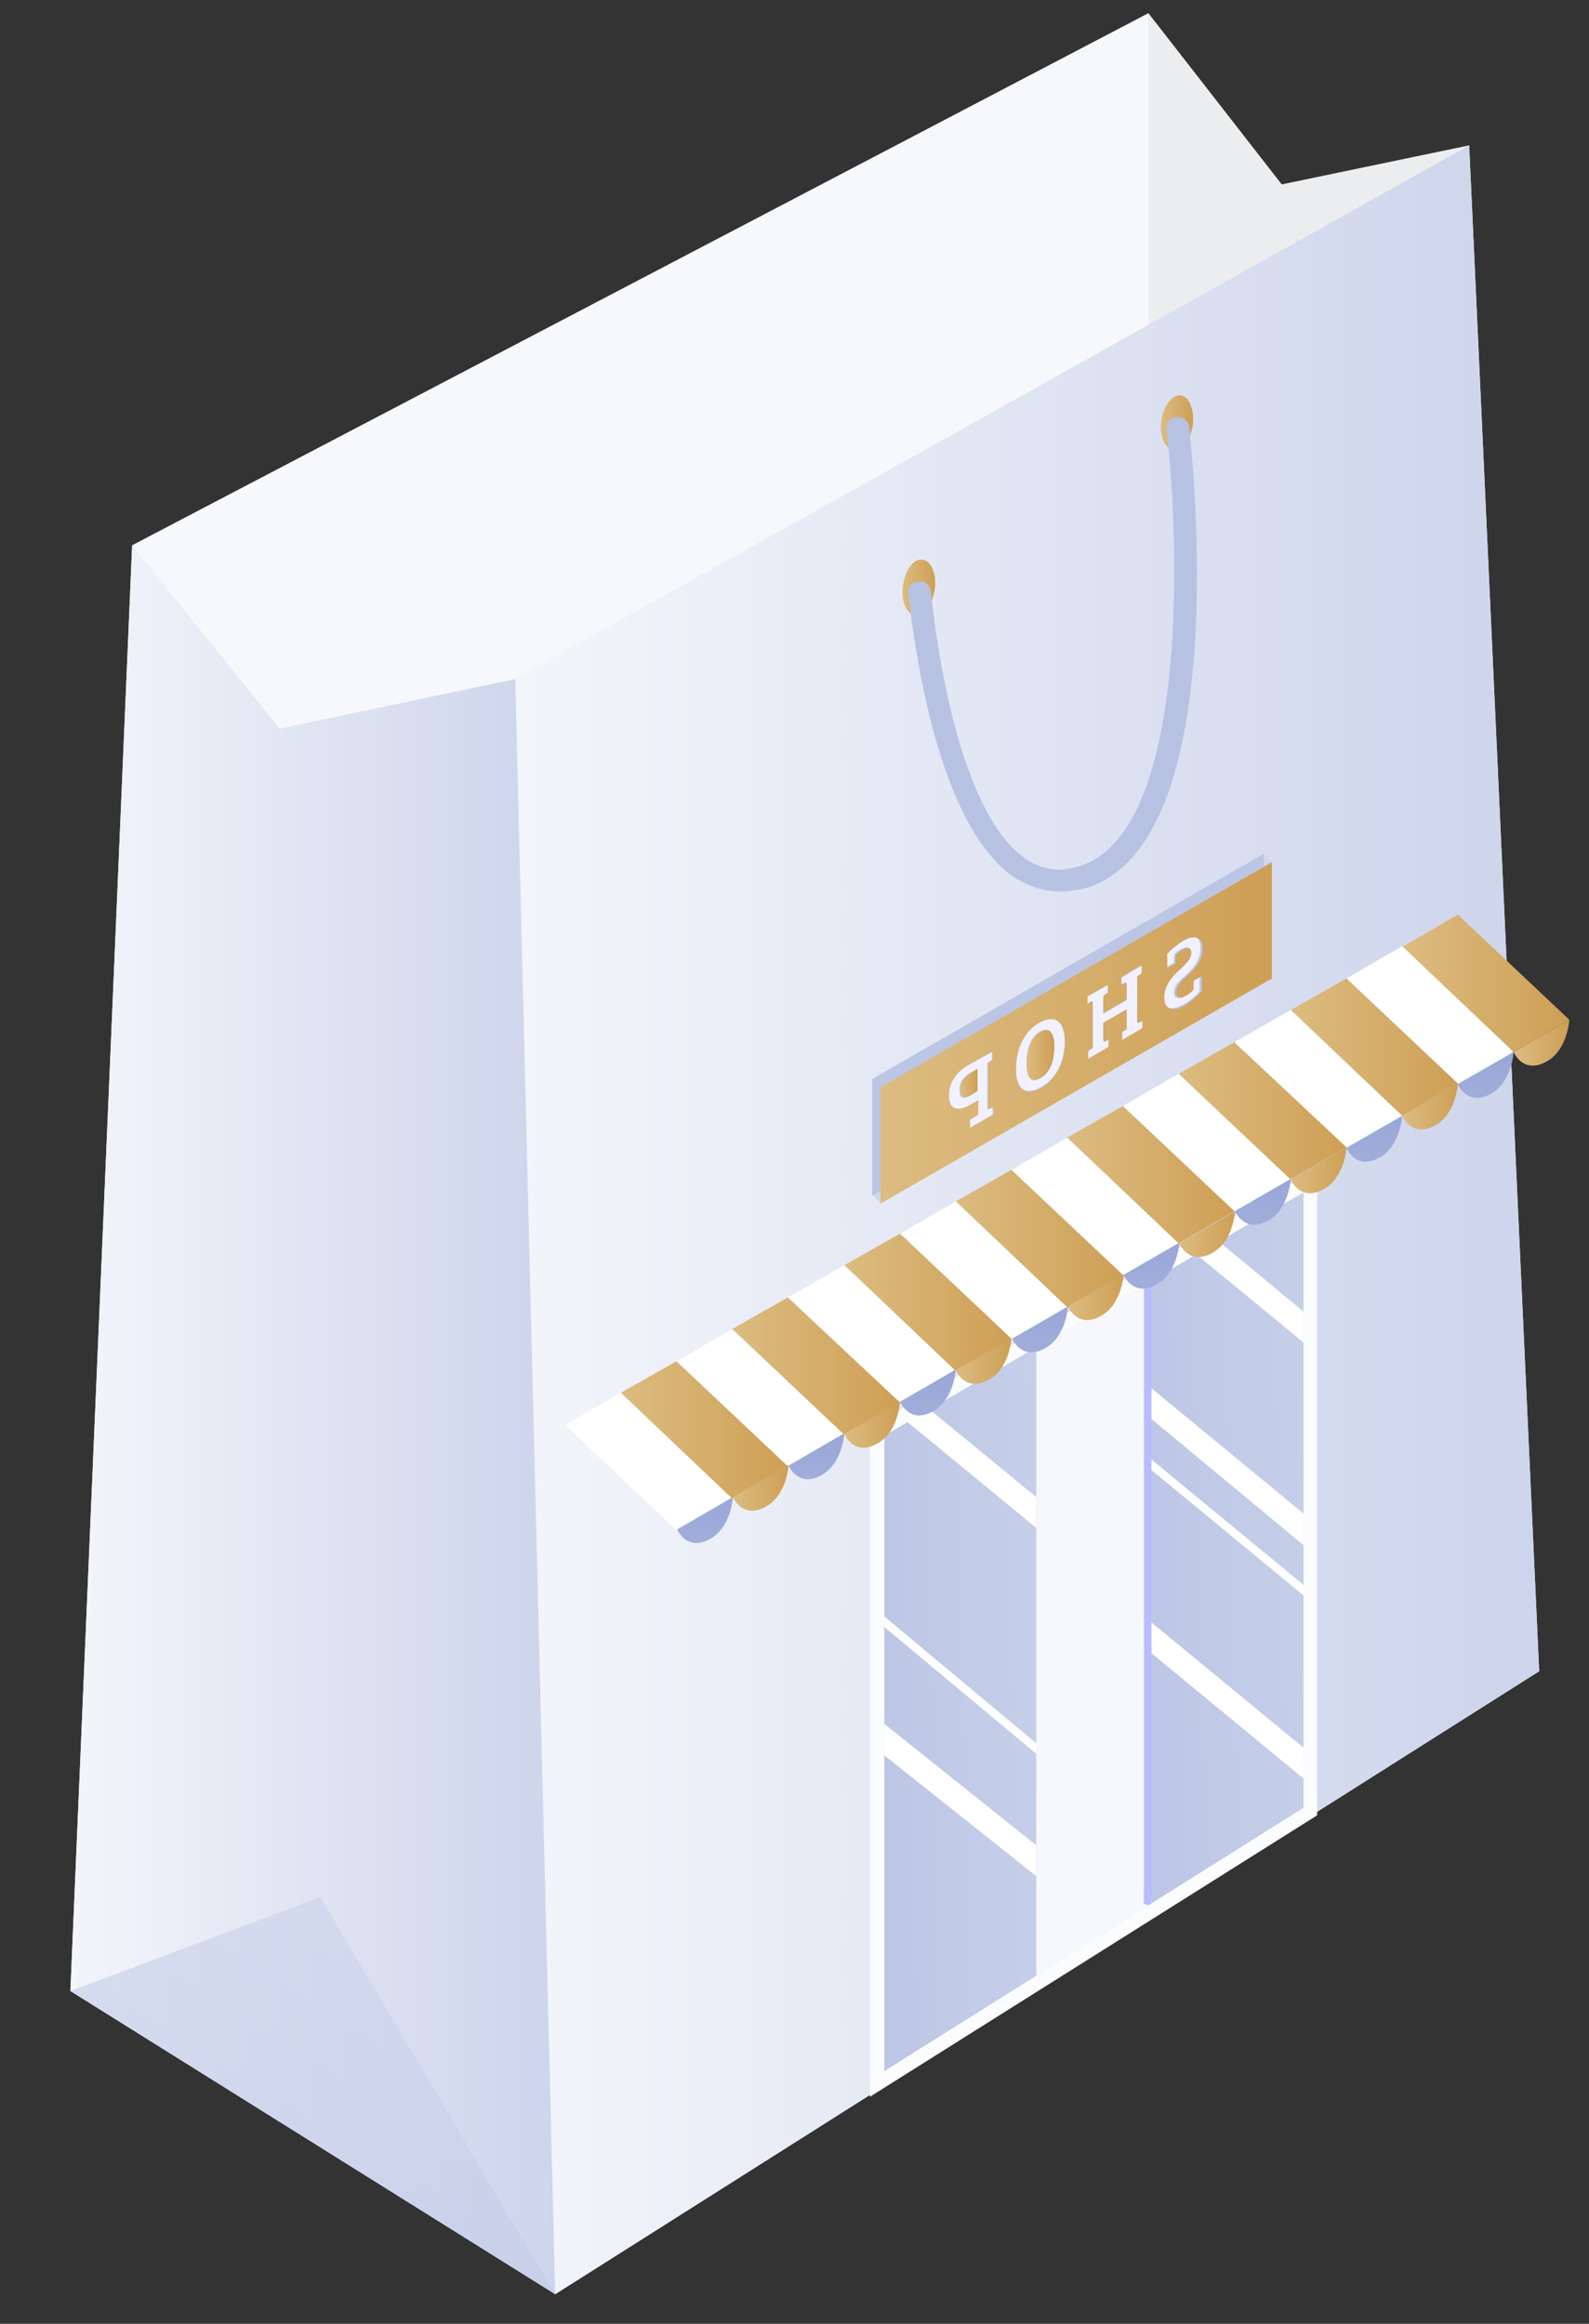 <svg width="67" height="98" viewBox="0 0 67 98" fill="none" xmlns="http://www.w3.org/2000/svg">
<rect x="0" y="0" width="67" height="98" fill="#333333" stroke="none"/>
<path d="M5.571 23L2.968 83.963L23.411 96.75L64.9 70.479L61.948 6.13L54.044 7.776L48.425 0.559L5.571 23Z" fill="#ECEDEE"/>
<path d="M5.571 23L11.793 30.724L21.729 28.635L23.411 96.75L2.968 83.963L5.571 23Z" fill="url(#paint0_linear)"/>
<path d="M21.729 28.635L61.948 6.13L64.9 70.479L23.411 96.75L21.729 28.635Z" fill="url(#paint1_linear)"/>
<path d="M39.41 24.868C39.314 25.501 38.965 26.008 38.584 25.944C38.203 25.881 37.981 25.343 38.076 24.678C38.172 24.045 38.521 23.539 38.902 23.602C39.283 23.665 39.505 24.235 39.41 24.868Z" fill="url(#paint2_linear)"/>
<path d="M50.298 17.904C50.203 18.537 49.853 19.012 49.472 18.981C49.123 18.917 48.869 18.379 48.965 17.746C49.06 17.113 49.409 16.638 49.79 16.67C50.139 16.733 50.361 17.271 50.298 17.904Z" fill="url(#paint3_linear)"/>
<path opacity="0.6" d="M2.968 83.963L13.507 80.006L23.411 96.75L2.968 83.963Z" fill="url(#paint4_linear)"/>
<path d="M44.711 37.592C44.044 37.592 43.409 37.402 42.806 37.022C39.505 34.87 38.521 27.052 38.299 25.026C38.267 24.773 38.457 24.52 38.743 24.52C38.997 24.488 39.219 24.678 39.251 24.931C39.441 26.862 40.394 34.364 43.314 36.263C44.012 36.706 44.774 36.801 45.631 36.484C50.075 34.933 49.758 23.095 49.187 18.094C49.155 17.841 49.345 17.62 49.599 17.588C49.853 17.556 50.107 17.746 50.139 17.999C50.456 20.88 51.694 35.377 45.949 37.402C45.536 37.529 45.123 37.592 44.711 37.592Z" fill="#B7C2E3"/>
<path d="M48.425 0.559V13.695L21.728 28.635L11.793 30.724L5.571 23L48.425 0.559Z" fill="#F6F8FB"/>
<path d="M54.964 76.24V50.285L37.283 60.541V87.35L54.964 76.24Z" fill="#F6F8FB"/>
<path d="M54.679 76.24V50.285L48.235 54.02V80.291L54.679 76.24Z" fill="#B8BCFF"/>
<path d="M48.234 80.292L48.552 80.386V53.894H48.234L48.393 54.653L48.234 80.292Z" fill="#B8BCFF"/>
<path d="M54.964 76.24V50.285L48.552 54.02V80.291L54.964 76.24Z" fill="url(#paint5_linear)"/>
<path d="M43.695 83.33V56.805L37.283 60.54V87.35L43.695 83.33Z" fill="url(#paint6_linear)"/>
<path fill-rule="evenodd" clip-rule="evenodd" d="M55.536 76.556V49.272L36.68 60.192V88.426L55.536 76.556ZM54.964 76.24L37.283 87.35V60.54L54.964 50.285V76.24Z" fill="url(#paint7_linear)"/>
<path d="M54.964 75.005L48.552 69.72V68.422L54.964 73.708V75.005Z" fill="white"/>
<path d="M54.964 67.282L48.552 61.996V61.553L54.964 66.839V67.282Z" fill="white"/>
<path d="M54.964 65.162L48.552 59.844V58.546L54.964 63.832V65.162Z" fill="white"/>
<path d="M54.964 56.615L50.457 52.912L51.377 52.342L54.964 55.318V56.615Z" fill="white"/>
<path d="M43.695 79.12L37.283 74.024V72.695L43.695 77.823V79.12Z" fill="white"/>
<path d="M43.695 73.961L37.283 68.612V68.168L43.695 73.518V73.961Z" fill="white"/>
<path d="M43.695 64.434L38.267 59.971L39.188 59.433L43.695 63.136V64.434Z" fill="white"/>
<path d="M61.471 38.574L66.169 43.005L63.82 44.366L59.122 39.935L61.471 38.574Z" fill="url(#paint8_linear)"/>
<path d="M59.122 39.903L63.82 44.366L61.471 45.695L56.773 41.264L59.122 39.903Z" fill="white"/>
<path d="M56.773 41.264L61.471 45.696L59.122 47.056L54.424 42.594L56.773 41.264Z" fill="url(#paint9_linear)"/>
<path d="M54.424 42.593L59.122 47.056L56.773 48.386L52.043 43.954L54.424 42.593Z" fill="white"/>
<path d="M52.044 43.955L56.773 48.386L54.393 49.747L49.695 45.284L52.044 43.955Z" fill="url(#paint10_linear)"/>
<path d="M49.694 45.284L54.424 49.747L52.044 51.076L47.346 46.645L49.694 45.284Z" fill="white"/>
<path d="M47.345 46.645L52.044 51.076L49.694 52.437L44.996 47.974L47.345 46.645Z" fill="url(#paint11_linear)"/>
<path d="M44.996 47.975L49.694 52.438L47.345 53.767L42.647 49.336L44.996 47.975Z" fill="white"/>
<path d="M42.647 49.335L47.345 53.767L44.996 55.128L40.298 50.665L42.647 49.335Z" fill="url(#paint12_linear)"/>
<path d="M40.298 50.665L44.997 55.128L42.648 56.457L37.95 52.026L40.298 50.665Z" fill="white"/>
<path d="M37.949 52.026L42.648 56.457L40.298 57.818L35.6 53.355L37.949 52.026Z" fill="url(#paint13_linear)"/>
<path d="M35.6 53.355L40.298 57.818L37.918 59.148L33.219 54.717L35.6 53.355Z" fill="white"/>
<path d="M33.219 54.716L37.949 59.148L35.568 60.509L30.87 56.046L33.219 54.716Z" fill="url(#paint14_linear)"/>
<path d="M30.87 56.046L35.6 60.509L33.219 61.838L28.521 57.407L30.87 56.046Z" fill="white"/>
<path d="M28.522 57.407L33.22 61.838L30.871 63.199L26.173 58.736L28.522 57.407Z" fill="url(#paint15_linear)"/>
<path d="M26.172 58.736L30.871 63.199L28.522 64.529L23.823 60.097L26.172 58.736Z" fill="white"/>
<path d="M66.169 43.005C66.169 43.005 66.106 44.239 65.249 44.746C64.233 45.347 63.82 44.366 63.82 44.366L66.169 43.005Z" fill="url(#paint16_linear)"/>
<path d="M63.82 44.366C63.82 44.366 63.757 45.601 62.9 46.107C61.884 46.709 61.471 45.727 61.471 45.727L63.82 44.366Z" fill="url(#paint17_linear)"/>
<path d="M61.471 45.695C61.471 45.695 61.408 46.93 60.551 47.436C59.535 48.038 59.122 47.056 59.122 47.056L61.471 45.695Z" fill="url(#paint18_linear)"/>
<path d="M59.122 47.057C59.122 47.057 59.059 48.291 58.202 48.797C57.186 49.399 56.773 48.418 56.773 48.418L59.122 47.057Z" fill="url(#paint19_linear)"/>
<path d="M56.773 48.386C56.773 48.386 56.71 49.62 55.853 50.127C54.837 50.728 54.424 49.747 54.424 49.747L56.773 48.386Z" fill="url(#paint20_linear)"/>
<path d="M54.424 49.715C54.424 49.715 54.361 50.95 53.504 51.456C52.488 52.058 52.075 51.076 52.075 51.076L54.424 49.715Z" fill="url(#paint21_linear)"/>
<path d="M52.075 51.076C52.075 51.076 52.012 52.311 51.155 52.817C50.139 53.418 49.726 52.437 49.726 52.437L52.075 51.076Z" fill="url(#paint22_linear)"/>
<path d="M49.726 52.406C49.726 52.406 49.663 53.64 48.806 54.147C47.79 54.748 47.377 53.767 47.377 53.767L49.726 52.406Z" fill="url(#paint23_linear)"/>
<path d="M47.377 53.735C47.377 53.735 47.313 54.969 46.456 55.476C45.441 56.077 45.028 55.096 45.028 55.096L47.377 53.735Z" fill="url(#paint24_linear)"/>
<path d="M45.028 55.096C45.028 55.096 44.965 56.331 44.108 56.837C43.092 57.438 42.679 56.457 42.679 56.457L45.028 55.096Z" fill="url(#paint25_linear)"/>
<path d="M42.648 56.425C42.648 56.425 42.584 57.66 41.727 58.166C40.711 58.768 40.298 57.786 40.298 57.786L42.648 56.425Z" fill="url(#paint26_linear)"/>
<path d="M40.298 57.755C40.298 57.755 40.235 58.989 39.378 59.496C38.362 60.097 37.949 59.116 37.949 59.116L40.298 57.755Z" fill="url(#paint27_linear)"/>
<path d="M37.949 59.116C37.949 59.116 37.886 60.351 37.029 60.857C36.013 61.459 35.6 60.477 35.6 60.477L37.949 59.116Z" fill="url(#paint28_linear)"/>
<path d="M35.6 60.445C35.6 60.445 35.537 61.68 34.679 62.186C33.664 62.788 33.251 61.806 33.251 61.806L35.6 60.445Z" fill="url(#paint29_linear)"/>
<path d="M33.252 61.775C33.252 61.775 33.188 63.009 32.331 63.516C31.315 64.117 30.902 63.136 30.902 63.136L33.252 61.775Z" fill="url(#paint30_linear)"/>
<path d="M30.902 63.136C30.902 63.136 30.839 64.37 29.982 64.877C28.966 65.478 28.553 64.497 28.553 64.497L30.902 63.136Z" fill="url(#paint31_linear)"/>
<path d="M53.631 36.358L53.282 36.01L36.807 45.505V50.412L37.156 50.76L53.631 36.358Z" fill="#CFD6EC"/>
<path fill-rule="evenodd" clip-rule="evenodd" d="M53.282 40.916V36.01L36.775 45.505V50.412L53.282 40.916ZM46.177 43.576C46.171 43.563 46.171 43.548 46.171 43.511C46.171 43.575 46.171 43.606 46.203 43.606C46.189 43.593 46.182 43.585 46.177 43.576ZM46.203 43.606C46.203 43.626 46.215 43.621 46.232 43.615C46.242 43.611 46.254 43.606 46.266 43.606H46.203ZM49.631 41.644C49.614 41.653 49.598 41.662 49.585 41.67C49.602 41.663 49.619 41.656 49.631 41.644ZM49.585 41.67L49.568 41.675C49.544 41.683 49.52 41.691 49.504 41.707C49.524 41.707 49.544 41.695 49.571 41.678L49.585 41.67ZM49.318 40.633L49.318 40.633C49.349 40.609 49.387 40.58 49.409 40.536C49.365 40.558 49.336 40.596 49.312 40.627C49.301 40.641 49.292 40.653 49.282 40.663C49.292 40.653 49.304 40.644 49.318 40.633ZM49.06 40.916C49.123 40.821 49.187 40.726 49.282 40.663C49.187 40.758 49.123 40.821 49.06 40.916ZM49.599 40.346C49.726 40.219 49.79 40.125 49.853 40.03L49.853 40.03C49.822 40.156 49.726 40.251 49.599 40.346ZM49.822 39.175C49.917 39.143 50.012 39.143 50.076 39.175H49.822Z" fill="#BBC5E4"/>
<path d="M41.029 45.189C40.68 45.379 40.489 45.568 40.489 45.98C40.489 46.328 40.711 46.328 40.997 46.17L41.251 46.012V45.062L41.029 45.189Z" fill="url(#paint32_linear)"/>
<path fill-rule="evenodd" clip-rule="evenodd" d="M42.838 45.062C42.838 44.049 43.282 43.416 43.822 43.1C44.33 42.846 44.901 42.878 44.901 43.859C44.901 44.809 44.52 45.505 43.886 45.853C43.251 46.202 42.838 45.98 42.838 45.062ZM43.282 44.84C43.282 45.315 43.409 45.727 43.854 45.474C44.362 45.189 44.457 44.587 44.457 44.112C44.457 43.638 44.298 43.258 43.854 43.511C43.378 43.796 43.282 44.429 43.282 44.84Z" fill="#F1F1FF"/>
<path d="M43.854 43.511C43.378 43.796 43.282 44.429 43.282 44.84C43.282 45.315 43.41 45.727 43.854 45.474C44.362 45.189 44.457 44.587 44.457 44.112C44.457 43.669 44.298 43.258 43.854 43.511Z" fill="url(#paint33_linear)"/>
<path d="M49.821 39.65C49.599 39.776 49.377 39.966 49.155 40.188V40.789L49.504 40.599V40.378C49.504 40.315 49.504 40.251 49.568 40.188C49.631 40.125 49.726 40.061 49.79 40.03C50.012 39.903 50.171 39.903 50.171 40.156C50.171 40.41 49.98 40.599 49.694 40.853C49.377 41.169 49.028 41.517 49.028 42.024C49.028 42.562 49.409 42.625 49.885 42.372C50.171 42.214 50.393 42.024 50.583 41.802V41.169L50.234 41.359V41.612C50.234 41.676 50.234 41.739 50.171 41.802C50.107 41.865 50.012 41.929 49.917 41.992C49.694 42.119 49.504 42.15 49.504 41.834C49.504 41.581 49.694 41.391 49.948 41.169C50.298 40.853 50.615 40.505 50.615 39.998C50.647 39.492 50.329 39.397 49.821 39.65Z" fill="#F1F1FF"/>
<path d="M45.854 42.024V42.34L45.981 42.277C46.044 42.245 46.076 42.245 46.076 42.34V44.208L45.885 44.334V44.683L46.742 44.176V43.86L46.615 43.923C46.552 43.955 46.52 43.955 46.52 43.86V43.163L47.504 42.594V43.416L47.314 43.543V43.891L48.171 43.385V43.068L48.044 43.132C47.98 43.163 47.949 43.163 47.949 43.068V41.201L48.139 41.074V40.726L47.282 41.233V41.549L47.409 41.486C47.472 41.454 47.504 41.454 47.504 41.549V42.182L46.52 42.752V42.024L46.711 41.897V41.549L45.854 42.024Z" fill="#F1F1FF"/>
<path fill-rule="evenodd" clip-rule="evenodd" d="M41.219 46.423L40.933 46.581C40.394 46.898 40.013 46.803 39.981 46.233C39.981 45.695 40.299 45.22 40.806 44.935L41.822 44.366V44.714L41.632 44.84V46.708C41.632 46.803 41.663 46.803 41.727 46.771L41.854 46.708V47.025L40.87 47.594V47.246L41.219 47.025V46.423ZM41.219 46.012V45.062L40.997 45.189C40.679 45.379 40.457 45.569 40.457 45.98C40.457 46.36 40.648 46.36 40.965 46.17L41.219 46.012Z" fill="#F1F1FF"/>
<path fill-rule="evenodd" clip-rule="evenodd" d="M53.631 36.358L37.124 45.854V50.76L53.631 41.264V36.358ZM45.854 42.34V42.024L46.711 41.517V41.865L46.52 41.992V42.72L47.504 42.15V41.517C47.504 41.422 47.473 41.422 47.409 41.454L47.282 41.517V41.201L48.139 40.694V41.042L47.949 41.169V43.036C47.949 43.132 47.98 43.132 48.044 43.1L48.171 43.036V43.353L47.314 43.859V43.511L47.504 43.385V42.562L46.52 43.132V43.828C46.52 43.923 46.552 43.923 46.615 43.891L46.742 43.828V44.144L45.885 44.651V44.303L46.076 44.176V42.309C46.076 42.214 46.044 42.214 45.981 42.245L45.854 42.34ZM42.838 45.094C42.838 46.012 43.282 46.233 43.886 45.885C44.52 45.505 44.901 44.809 44.901 43.923C44.87 42.878 44.33 42.847 43.822 43.132C43.314 43.416 42.838 44.081 42.838 45.094ZM40.933 46.582C40.394 46.898 40.013 46.803 40.013 46.202C40.013 45.664 40.33 45.189 40.838 44.904L41.854 44.334V44.682L41.663 44.809V46.677C41.663 46.772 41.695 46.772 41.759 46.74L41.886 46.677V46.993L40.902 47.563V47.215L41.251 46.993V46.392L40.933 46.582ZM49.092 42.055C49.092 42.593 49.472 42.688 49.949 42.404C50.203 42.245 50.425 42.055 50.679 41.802V41.169L50.33 41.359V41.612C50.33 41.707 50.33 41.739 50.266 41.802C50.203 41.865 50.107 41.929 50.012 41.992C49.79 42.119 49.599 42.15 49.599 41.834C49.599 41.581 49.79 41.391 50.044 41.169C50.393 40.852 50.71 40.504 50.71 39.998C50.71 39.523 50.361 39.397 49.885 39.681C49.663 39.808 49.441 39.998 49.218 40.219V40.821L49.568 40.631V40.409C49.568 40.314 49.568 40.283 49.631 40.219C49.695 40.156 49.79 40.093 49.853 40.061C50.076 39.935 50.234 39.935 50.234 40.188C50.234 40.415 50.055 40.592 49.835 40.809C49.81 40.833 49.784 40.858 49.758 40.884C49.441 41.169 49.092 41.549 49.092 42.055Z" fill="url(#paint34_linear)"/>
<defs>
<linearGradient id="paint0_linear" x1="1.101" y1="-38.344" x2="51.653" y2="-38.344" gradientUnits="userSpaceOnUse">
<stop stop-color="#F6F8FB"/>
<stop offset="1" stop-color="#99A7D8"/>
</linearGradient>
<linearGradient id="paint1_linear" x1="17.785" y1="-69.248" x2="124.54" y2="-69.248" gradientUnits="userSpaceOnUse">
<stop stop-color="#F6F8FB"/>
<stop offset="1" stop-color="#99A7D8"/>
</linearGradient>
<linearGradient id="paint2_linear" x1="39.431" y1="25.948" x2="38.054" y2="25.948" gradientUnits="userSpaceOnUse">
<stop stop-color="#CE9F55"/>
<stop offset="1" stop-color="#DCBC81"/>
</linearGradient>
<linearGradient id="paint3_linear" x1="50.308" y1="18.98" x2="48.944" y2="18.98" gradientUnits="userSpaceOnUse">
<stop stop-color="#CE9F55"/>
<stop offset="1" stop-color="#DCBC81"/>
</linearGradient>
<linearGradient id="paint4_linear" x1="47.713" y1="91.535" x2="11.163" y2="145.791" gradientUnits="userSpaceOnUse">
<stop stop-color="#D3DAED"/>
<stop offset="1" stop-color="#99A7D8"/>
</linearGradient>
<linearGradient id="paint5_linear" x1="66.719" y1="153.735" x2="24.458" y2="154.726" gradientUnits="userSpaceOnUse">
<stop stop-color="#D3DAED"/>
<stop offset="1" stop-color="#99A7D8"/>
</linearGradient>
<linearGradient id="paint6_linear" x1="55.45" y1="162.11" x2="13.188" y2="163.084" gradientUnits="userSpaceOnUse">
<stop stop-color="#D3DAED"/>
<stop offset="1" stop-color="#99A7D8"/>
</linearGradient>
<linearGradient id="paint7_linear" x1="46.559" y1="97.949" x2="34.357" y2="111.259" gradientUnits="userSpaceOnUse">
<stop stop-color="#FBFCFD"/>
<stop offset="1" stop-color="#9BA9D9"/>
</linearGradient>
<linearGradient id="paint8_linear" x1="66.168" y1="44.361" x2="59.12" y2="44.361" gradientUnits="userSpaceOnUse">
<stop stop-color="#CE9F55"/>
<stop offset="1" stop-color="#DCBC81"/>
</linearGradient>
<linearGradient id="paint9_linear" x1="61.47" y1="47.051" x2="54.422" y2="47.051" gradientUnits="userSpaceOnUse">
<stop stop-color="#CE9F55"/>
<stop offset="1" stop-color="#DCBC81"/>
</linearGradient>
<linearGradient id="paint10_linear" x1="56.772" y1="49.742" x2="49.692" y2="49.742" gradientUnits="userSpaceOnUse">
<stop stop-color="#CE9F55"/>
<stop offset="1" stop-color="#DCBC81"/>
</linearGradient>
<linearGradient id="paint11_linear" x1="52.042" y1="52.432" x2="44.994" y2="52.432" gradientUnits="userSpaceOnUse">
<stop stop-color="#CE9F55"/>
<stop offset="1" stop-color="#DCBC81"/>
</linearGradient>
<linearGradient id="paint12_linear" x1="47.344" y1="55.123" x2="40.296" y2="55.123" gradientUnits="userSpaceOnUse">
<stop stop-color="#CE9F55"/>
<stop offset="1" stop-color="#DCBC81"/>
</linearGradient>
<linearGradient id="paint13_linear" x1="42.646" y1="57.813" x2="35.598" y2="57.813" gradientUnits="userSpaceOnUse">
<stop stop-color="#CE9F55"/>
<stop offset="1" stop-color="#DCBC81"/>
</linearGradient>
<linearGradient id="paint14_linear" x1="37.948" y1="60.504" x2="30.868" y2="60.504" gradientUnits="userSpaceOnUse">
<stop stop-color="#CE9F55"/>
<stop offset="1" stop-color="#DCBC81"/>
</linearGradient>
<linearGradient id="paint15_linear" x1="33.218" y1="63.194" x2="26.17" y2="63.194" gradientUnits="userSpaceOnUse">
<stop stop-color="#CE9F55"/>
<stop offset="1" stop-color="#DCBC81"/>
</linearGradient>
<linearGradient id="paint16_linear" x1="66.169" y1="44.939" x2="63.82" y2="44.939" gradientUnits="userSpaceOnUse">
<stop stop-color="#CE9F55"/>
<stop offset="1" stop-color="#DCBC81"/>
</linearGradient>
<linearGradient id="paint17_linear" x1="53.609" y1="59.261" x2="53.609" y2="44.366" gradientUnits="userSpaceOnUse">
<stop stop-color="#D3DAED"/>
<stop offset="1" stop-color="#99A7D8"/>
</linearGradient>
<linearGradient id="paint18_linear" x1="61.471" y1="47.63" x2="59.121" y2="47.63" gradientUnits="userSpaceOnUse">
<stop stop-color="#CE9F55"/>
<stop offset="1" stop-color="#DCBC81"/>
</linearGradient>
<linearGradient id="paint19_linear" x1="48.911" y1="61.952" x2="48.911" y2="47.057" gradientUnits="userSpaceOnUse">
<stop stop-color="#D3DAED"/>
<stop offset="1" stop-color="#99A7D8"/>
</linearGradient>
<linearGradient id="paint20_linear" x1="56.773" y1="50.32" x2="54.424" y2="50.32" gradientUnits="userSpaceOnUse">
<stop stop-color="#CE9F55"/>
<stop offset="1" stop-color="#DCBC81"/>
</linearGradient>
<linearGradient id="paint21_linear" x1="44.213" y1="64.611" x2="44.213" y2="49.715" gradientUnits="userSpaceOnUse">
<stop stop-color="#D3DAED"/>
<stop offset="1" stop-color="#99A7D8"/>
</linearGradient>
<linearGradient id="paint22_linear" x1="52.075" y1="53.01" x2="49.725" y2="53.01" gradientUnits="userSpaceOnUse">
<stop stop-color="#CE9F55"/>
<stop offset="1" stop-color="#DCBC81"/>
</linearGradient>
<linearGradient id="paint23_linear" x1="39.515" y1="67.301" x2="39.515" y2="52.406" gradientUnits="userSpaceOnUse">
<stop stop-color="#D3DAED"/>
<stop offset="1" stop-color="#99A7D8"/>
</linearGradient>
<linearGradient id="paint24_linear" x1="47.377" y1="55.669" x2="45.027" y2="55.669" gradientUnits="userSpaceOnUse">
<stop stop-color="#CE9F55"/>
<stop offset="1" stop-color="#DCBC81"/>
</linearGradient>
<linearGradient id="paint25_linear" x1="34.817" y1="69.991" x2="34.817" y2="55.096" gradientUnits="userSpaceOnUse">
<stop stop-color="#D3DAED"/>
<stop offset="1" stop-color="#99A7D8"/>
</linearGradient>
<linearGradient id="paint26_linear" x1="42.647" y1="58.359" x2="40.298" y2="58.359" gradientUnits="userSpaceOnUse">
<stop stop-color="#CE9F55"/>
<stop offset="1" stop-color="#DCBC81"/>
</linearGradient>
<linearGradient id="paint27_linear" x1="30.087" y1="72.65" x2="30.087" y2="57.755" gradientUnits="userSpaceOnUse">
<stop stop-color="#D3DAED"/>
<stop offset="1" stop-color="#99A7D8"/>
</linearGradient>
<linearGradient id="paint28_linear" x1="37.949" y1="61.05" x2="35.599" y2="61.05" gradientUnits="userSpaceOnUse">
<stop stop-color="#CE9F55"/>
<stop offset="1" stop-color="#DCBC81"/>
</linearGradient>
<linearGradient id="paint29_linear" x1="25.389" y1="75.341" x2="25.389" y2="60.445" gradientUnits="userSpaceOnUse">
<stop stop-color="#D3DAED"/>
<stop offset="1" stop-color="#99A7D8"/>
</linearGradient>
<linearGradient id="paint30_linear" x1="33.251" y1="63.709" x2="30.902" y2="63.709" gradientUnits="userSpaceOnUse">
<stop stop-color="#CE9F55"/>
<stop offset="1" stop-color="#DCBC81"/>
</linearGradient>
<linearGradient id="paint31_linear" x1="20.691" y1="78.031" x2="20.691" y2="63.136" gradientUnits="userSpaceOnUse">
<stop stop-color="#D3DAED"/>
<stop offset="1" stop-color="#99A7D8"/>
</linearGradient>
<linearGradient id="paint32_linear" x1="41.251" y1="46.271" x2="40.489" y2="46.271" gradientUnits="userSpaceOnUse">
<stop stop-color="#CE9F55"/>
<stop offset="1" stop-color="#DCBC81"/>
</linearGradient>
<linearGradient id="paint33_linear" x1="44.457" y1="45.549" x2="43.282" y2="45.549" gradientUnits="userSpaceOnUse">
<stop stop-color="#CE9F55"/>
<stop offset="1" stop-color="#DCBC81"/>
</linearGradient>
<linearGradient id="paint34_linear" x1="53.628" y1="50.747" x2="37.119" y2="50.747" gradientUnits="userSpaceOnUse">
<stop stop-color="#CE9F55"/>
<stop offset="1" stop-color="#DCBC81"/>
</linearGradient>
</defs>
</svg>
